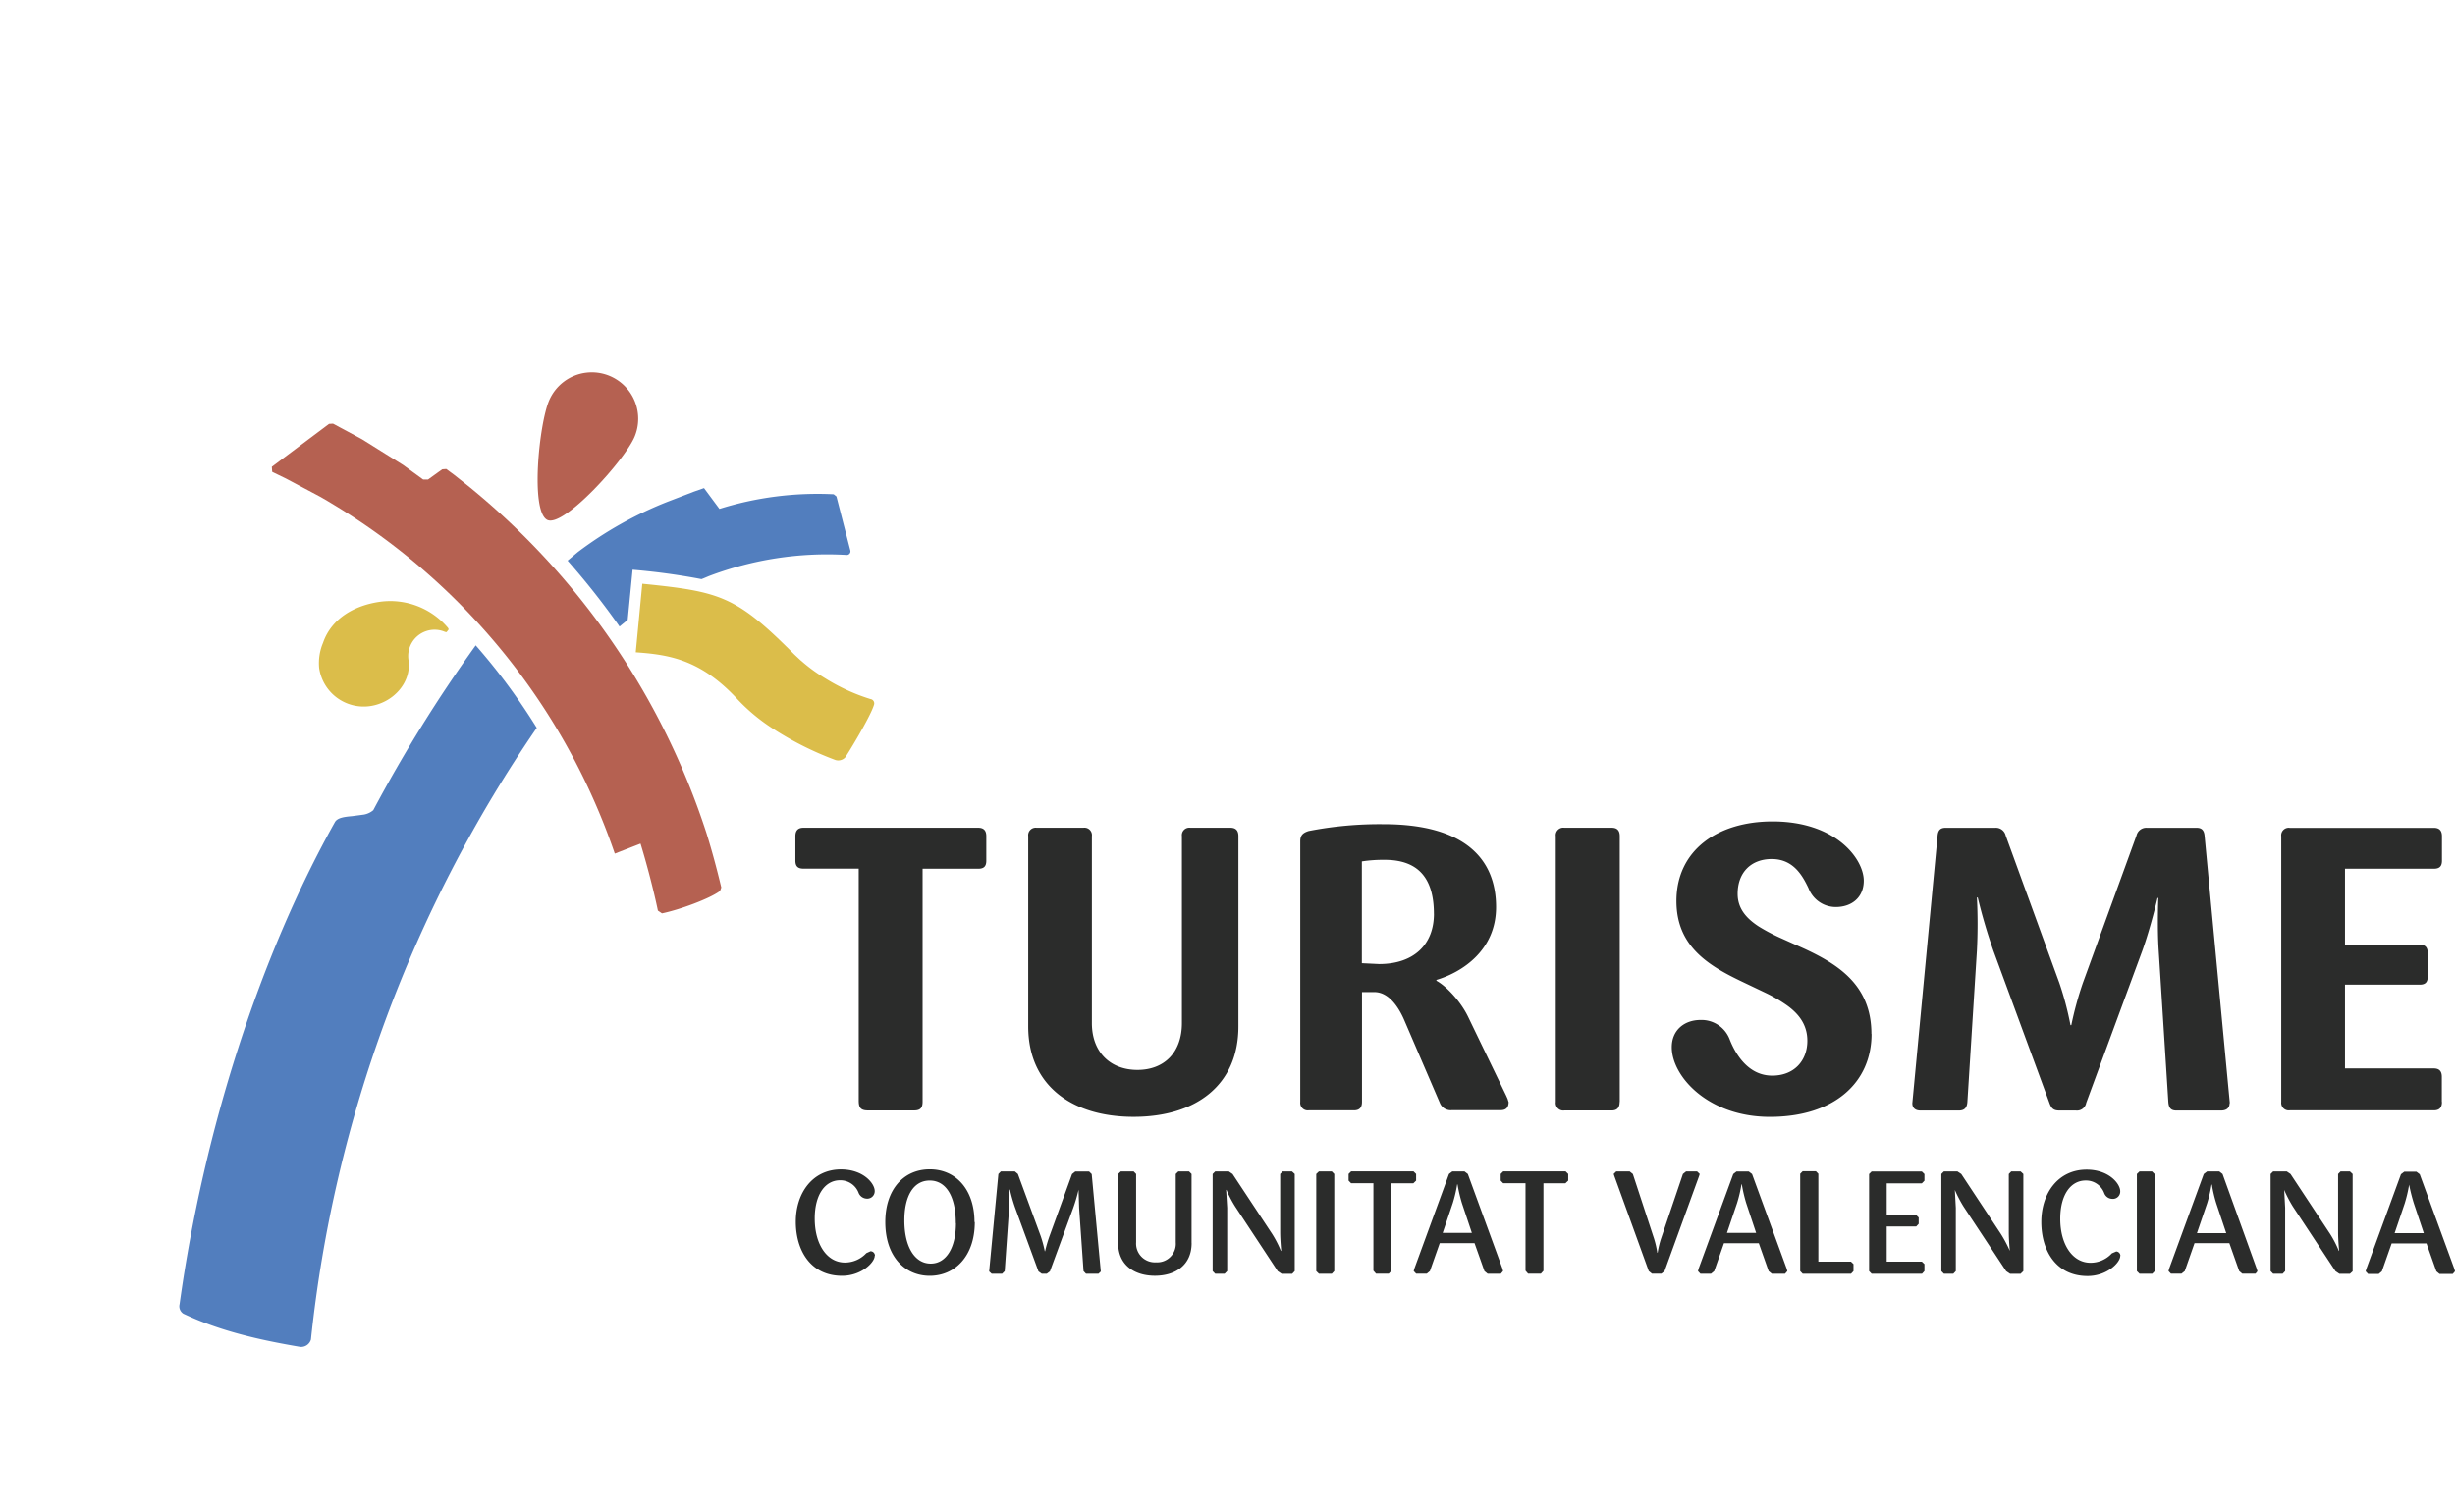 <?xml version="1.0" ?>
<svg xmlns="http://www.w3.org/2000/svg" viewBox="-40.871 -84.769 558.781 344.229">
	<path d="M61.13 58.22l.13.29-.49.63-.34-.05a6 6 0 0 0-8.31 6.48c.68 5.1-3.57 9.68-8.78 10.41a10.25 10.25 0 0 1-11.57-8.68 11.9 11.9 0 0 1 .89-5.74c1.9-5.54 7.17-8.53 13-9.34a17.21 17.21 0 0 1 15.48 6" fill="#dbbd4a"/>
	<path d="M84.1 6.44a10.56 10.56 0 0 1 19.45 8.25c-2.28 5.38-16.24 20.77-19.87 18.89-3.86-2-1.87-21.76.42-27.14" fill="#b56151"/>
	<path d="M81.3 80.93a140.63 140.63 0 0 0-13.89-18.78 327.9 327.9 0 0 0-23.32 37.52 4.54 4.54 0 0 1-2.14 1l-2.63.35c-1.77.16-3.44.34-4 1.43C18.34 132.77 5.5 172.48 0 212.15a2 2 0 0 0 .85 2.14c8.41 4 17.46 6 26.53 7.55a2.33 2.33 0 0 0 2.52-1.65A301.82 301.82 0 0 1 81.3 80.93" fill="#527ebe"/>
	<path d="M123.3 117.27c-1-4.2-2.11-8.32-3.37-12.37a168.81 168.81 0 0 0-54.3-79.09l-3.06-2.43L60.71 22l-.93.07-3.22 2.32h-1.12l-4.54-3.3-9.35-5.85-6.62-3.56-.91.05L21 21.5l.08 1.14.27.14 2.88 1.4 7.86 4.18 1.6.93 1.77 1.07a149.18 149.18 0 0 1 63.6 79.2l5.86-2.28c1.36 4.41 3 10.65 3.95 15.25l.93.63c3.95-.82 10.81-3.3 13.22-5.11z" fill="#b56151"/>
	<path d="M117.11 27.14l-5.94 2.28a86.23 86.23 0 0 0-20.53 11.5l-2.32 1.94a173.44 173.44 0 0 1 11.82 15l1.86-1.52 1.11-11.41a150.34 150.34 0 0 1 15.68 2.14l.5-.19 1.16-.49a75.84 75.84 0 0 1 31.43-4.82.83.83 0 0 0 .8-1l-3.17-12.32-.63-.5a74.69 74.69 0 0 0-26 3.33l-3.51-4.73z" fill="#527ebe"/>
	<path d="M141.41 65.61l-1.47-1.37c-13.29-13.38-16.87-14.32-34.62-16.12l-1.49 15.61c7.66.54 14.88 1.66 23.3 10.84a42.54 42.54 0 0 0 7.75 6.43 73.05 73.05 0 0 0 14.37 7.24 2.17 2.17 0 0 0 2.21-.53c.38-.43 5.74-9.2 6.59-12a1 1 0 0 0-.81-1.34 44 44 0 0 1-10.38-4.78 36 36 0 0 1-5.45-4" fill="#dbbd4a"/>
	<path d="M183.62 111.15v-5.56c0-1.26-.56-1.92-1.83-1.92H142c-1.26 0-1.83.65-1.83 1.92v5.56c0 1.29.56 1.83 1.83 1.83h12.58v52.83c0 1.56.45 2.21 2.1 2.21h10.52c1.46 0 1.92-.65 1.92-2V113h12.67c1.27 0 1.83-.54 1.83-1.83M241 148.89v-43.3c0-1.26-.56-1.92-1.83-1.92h-9.11a1.7 1.7 0 0 0-1.92 1.92v42.55c0 6.66-4 10.66-10.12 10.66s-10.37-4-10.37-10.66v-42.55a1.7 1.7 0 0 0-1.92-1.92h-10.65a1.71 1.71 0 0 0-1.92 1.92v43.3c0 13.47 9.95 20.59 24 20.59S241 162.36 241 148.89m61.49 17.22l-.22-.73-.33-.74-8.66-17.94c-1.72-3.57-5-7-7.21-8.2v-.19c5.84-1.74 13.58-6.73 13.58-16.58 0-11-7.19-18.87-25.6-18.87a84.17 84.17 0 0 0-17.05 1.55c-1.45.45-1.92 1.09-1.92 2.35v59.34A1.71 1.71 0 0 0 257 168h10.3c1.26 0 1.83-.65 1.83-1.92v-25h2.82c3.37 0 5.63 3.63 6.83 6.46l8.11 18.86a2.65 2.65 0 0 0 2.73 1.56h11.08c1.27 0 1.81-.65 1.81-1.92m-17-42.82c0 7-4.54 11.48-12.48 11.48l-3.93-.19v-23.18a32.27 32.27 0 0 1 5.2-.36c7.66 0 11.2 4.2 11.2 12.32m42.3 42.82v-60.52c0-1.26-.56-1.92-1.83-1.92h-10.79a1.71 1.71 0 0 0-1.94 1.92v60.52a1.71 1.71 0 0 0 1.94 1.92h10.76c1.26 0 1.83-.65 1.83-1.92m57.31-15.5c0-11.15-7.63-15.84-15.23-19.39l-5.6-2.52a41.53 41.53 0 0 1-4.87-2.59c-2.85-1.87-4.75-4.11-4.75-7.39 0-5 3.19-7.93 7.75-7.93 4.82 0 6.92 3.55 8.39 6.66a6.65 6.65 0 0 0 6.19 4.27c3.64 0 6.38-2.19 6.38-6 0-4.84-6.2-13.49-20.77-13.49-12.49 0-21.87 6.55-21.87 18.12 0 10.4 7.44 14.76 14.88 18.33l5.47 2.61a33.31 33.31 0 0 1 4.78 2.79c2.8 2 4.67 4.51 4.67 8.09 0 4.45-2.93 7.93-8 7.93-5.38 0-8.29-4.74-9.66-8.2a6.86 6.86 0 0 0-6.65-4.47c-3.65 0-6.55 2.28-6.55 6.2 0 6.66 8.29 15.86 22.33 15.86 14.67 0 23.14-7.84 23.14-18.87m81.55 15.77l-5.74-60.79c-.1-1.26-.56-1.92-1.83-1.92h-11.3a2.28 2.28 0 0 0-2.37 1.74l-12.2 33.54a78.14 78.14 0 0 0-2.64 9.65h-.19a70.44 70.44 0 0 0-2.55-9.65l-12.21-33.54a2.28 2.28 0 0 0-2.37-1.74h-11.3c-1.28 0-1.74.65-1.83 1.92l-5.74 60.79c0 1.09.72 1.65 1.83 1.65H405c1.26 0 1.83-.65 1.92-1.92l2.17-34.46a120.05 120.05 0 0 0 0-12.11h.19a125.79 125.79 0 0 0 3.56 12.11l12.75 34.64c.45 1.26.92 1.74 2.28 1.74h3.73a2.13 2.13 0 0 0 2.37-1.74l12.77-34.64c1.9-5.27 3.46-12 3.46-12h.18s-.27 6.75.09 12l2.19 34.46c.1 1.26.54 1.92 1.81 1.92h10.21c1.18 0 1.92-.56 1.92-1.65m48.31-.27v-5.74c0-1.28-.56-1.92-1.85-1.92h-20.19v-19.07h17c1.28 0 1.83-.54 1.83-1.83v-5.36c0-1.28-.54-1.92-1.83-1.92h-17V113h20.22c1.28 0 1.85-.54 1.85-1.83v-5.56c0-1.26-.56-1.92-1.85-1.92H480.3a1.71 1.71 0 0 0-1.94 1.92v60.52a1.71 1.71 0 0 0 1.94 1.87h32.79c1.28 0 1.85-.65 1.85-1.92m-356.67 35a1 1 0 0 0-1-1l-.95.43a6.65 6.65 0 0 1-4.89 2.14c-4.11 0-6.86-4.2-6.86-10 0-5.56 2.43-8.73 5.77-8.73a4.44 4.44 0 0 1 4.22 2.88 2.07 2.07 0 0 0 1.81 1.3 1.69 1.69 0 0 0 1.85-1.74c0-1.69-2.54-4.91-7.68-4.91-6.45 0-10.28 5.36-10.28 11.91s3.39 12.31 10.52 12.31c4.47 0 7.44-3.09 7.44-4.54m22.71-7.7c0-7.4-4.24-12-10.18-12s-10.12 4.58-10.12 12c0 7.9 4.49 12.24 10.12 12.24S181 201.32 181 193.43m-4.29.26c0 5.54-2.19 9.2-5.74 9.2s-6-3.66-6-9.85c0-5.4 2-9.06 5.77-9.06s5.94 3.7 5.94 9.71m33 11l-2.07-22.18-.59-.58h-3.15l-.73.58-5.14 14.14a30.18 30.18 0 0 0-1 3.42h-.07a27 27 0 0 0-.92-3.42l-5.2-14.16-.69-.58h-3.19l-.56.58-2.1 22.18.57.53h2.38l.59-.6 1-14.34c.15-1.87.07-4.2.07-4.2h.12a36.38 36.38 0 0 0 1.21 4.2l5.28 14.4.75.54h1.14l.72-.54 5.29-14.4a38.76 38.76 0 0 0 1.23-4.18l.13 4.18 1 14.34.56.6h2.84zm20.66-6.45v-15.75l-.58-.58h-2.43l-.59.58v15.57a4.22 4.22 0 0 1-4.47 4.54 4.27 4.27 0 0 1-4.55-4.54v-15.57l-.56-.58h-2.93l-.6.58v15.73c0 5.11 3.83 7.44 8.37 7.44s8.35-2.33 8.35-7.44m23.47 6.38v-22.11l-.62-.58h-2.13l-.56.58v13.2c0 1.94.24 4.31.24 4.31h-.08a24.77 24.77 0 0 0-2-3.88l-9-13.63-.85-.58h-3.1l-.58.58v22.11l.58.6h2.14l.59-.6v-14.39l-.24-4.09h.08a26 26 0 0 0 2 3.82l9.66 14.67.89.6h2.41zm9 0v-22.11l-.56-.58h-2.93l-.61.58v22.11l.61.6h2.93zm18.63-20.6v-1.52l-.59-.58h-14.2l-.58.58V184l.58.6h5.07v19.9l.6.69h2.89l.6-.65v-19.93h5zm19.79 20.59l-.12-.5-7.9-21.6-.76-.58h-2.77l-.76.58-7.9 21.6-.13.5.56.6h2.41l.72-.6 2.23-6.34h7.93l2.25 6.35.73.6h3zm-7.1-8.69h-6.64l2.3-6.79a31.76 31.76 0 0 0 1-4.27h.07a35.16 35.16 0 0 0 1 4.27zm21.93-11.9v-1.52l-.59-.58h-14.2l-.58.58V184l.58.6h5.07v19.9l.59.69h2.9l.59-.65v-19.93h5zm29.93-1.51l-.6-.58h-2.5l-.72.58-5 14.76a21 21 0 0 0-.76 3.19h-.07a21.57 21.57 0 0 0-.73-3.19l-4.84-14.76-.72-.58H327l-.58.58.17.52 7.81 21.58.74.6h2.13l.73-.6 7.84-21.59zm19.94 22.11l-.13-.5-7.9-21.6-.76-.58h-2.77l-.74.58-7.91 21.6-.13.5.56.6h2.41l.73-.6 2.22-6.34h7.93l2.24 6.34.73.6h3zm-7.1-8.69h-6.64l2.3-6.79a30.68 30.68 0 0 0 1-4.27h.08a34.58 34.58 0 0 0 1 4.27zM381 204.6V203l-.58-.56H373v-20l-.56-.58h-3l-.57.58v22.16l.57.6h11zm16.15 0V203l-.59-.56h-8v-8h6.72l.56-.6v-1.44l-.56-.56h-6.72v-7.22h8l.59-.6v-1.52l-.59-.58h-11.43l-.58.58v22.1l.58.6h11.47zm22.51 0v-22.11l-.62-.58h-2.13l-.56.58v13.2c0 1.94.24 4.31.24 4.31a29.6 29.6 0 0 0-2.06-3.88l-9-13.63-.87-.58h-3.08l-.58.58v22.11l.58.6h2.14l.57-.6v-14.39l-.22-4.09a29.4 29.4 0 0 0 2 3.82l9.68 14.67.89.6h2.39zm22.09-3.47a1 1 0 0 0-.94-1l-1 .43a6.57 6.57 0 0 1-4.87 2.14c-4.11 0-6.88-4.2-6.88-10 0-5.56 2.44-8.73 5.79-8.73a4.42 4.42 0 0 1 4.22 2.88 2 2 0 0 0 1.81 1.3 1.67 1.67 0 0 0 1.83-1.74c0-1.69-2.54-4.91-7.66-4.91-6.45 0-10.3 5.36-10.3 11.91s3.39 12.31 10.52 12.31c4.49 0 7.44-3.09 7.44-4.54m7.82 3.47v-22.16l-.58-.58h-2.85l-.6.58v22.11l.6.6h2.9zm23.41 0l-.13-.5-7.81-21.66-.74-.58h-2.77l-.76.58-7.9 21.6-.13.5.56.6h2.39l.75-.6 2.22-6.34h7.93l2.24 6.34.71.6h3zm-7.1-8.69h-6.67l2.32-6.79a30.68 30.68 0 0 0 1-4.27h.08a31 31 0 0 0 1 4.27zm28.77 8.69v-22.16l-.62-.58h-2.13l-.56.58v13.2c0 1.94.24 4.31.24 4.31h-.07a24.45 24.45 0 0 0-2-3.88l-9-13.63-.85-.58h-3.1l-.58.58v22.11l.58.6h2.16l.57-.6v-14.39l-.22-4.09a29.4 29.4 0 0 0 2 3.82l9.67 14.67.88.6h2.41zm23.3 0l-.13-.5-7.9-21.6-.76-.58h-2.75l-.76.58-7.9 21.6-.14.5.56.6h2.41l.72-.6 2.23-6.34h7.93l2.25 6.34.72.6h3zm-7.1-8.69h-6.64l2.3-6.79a32.87 32.87 0 0 0 1-4.25 40.27 40.27 0 0 0 1.07 4.25z" fill="#2b2c2b"/>
</svg>